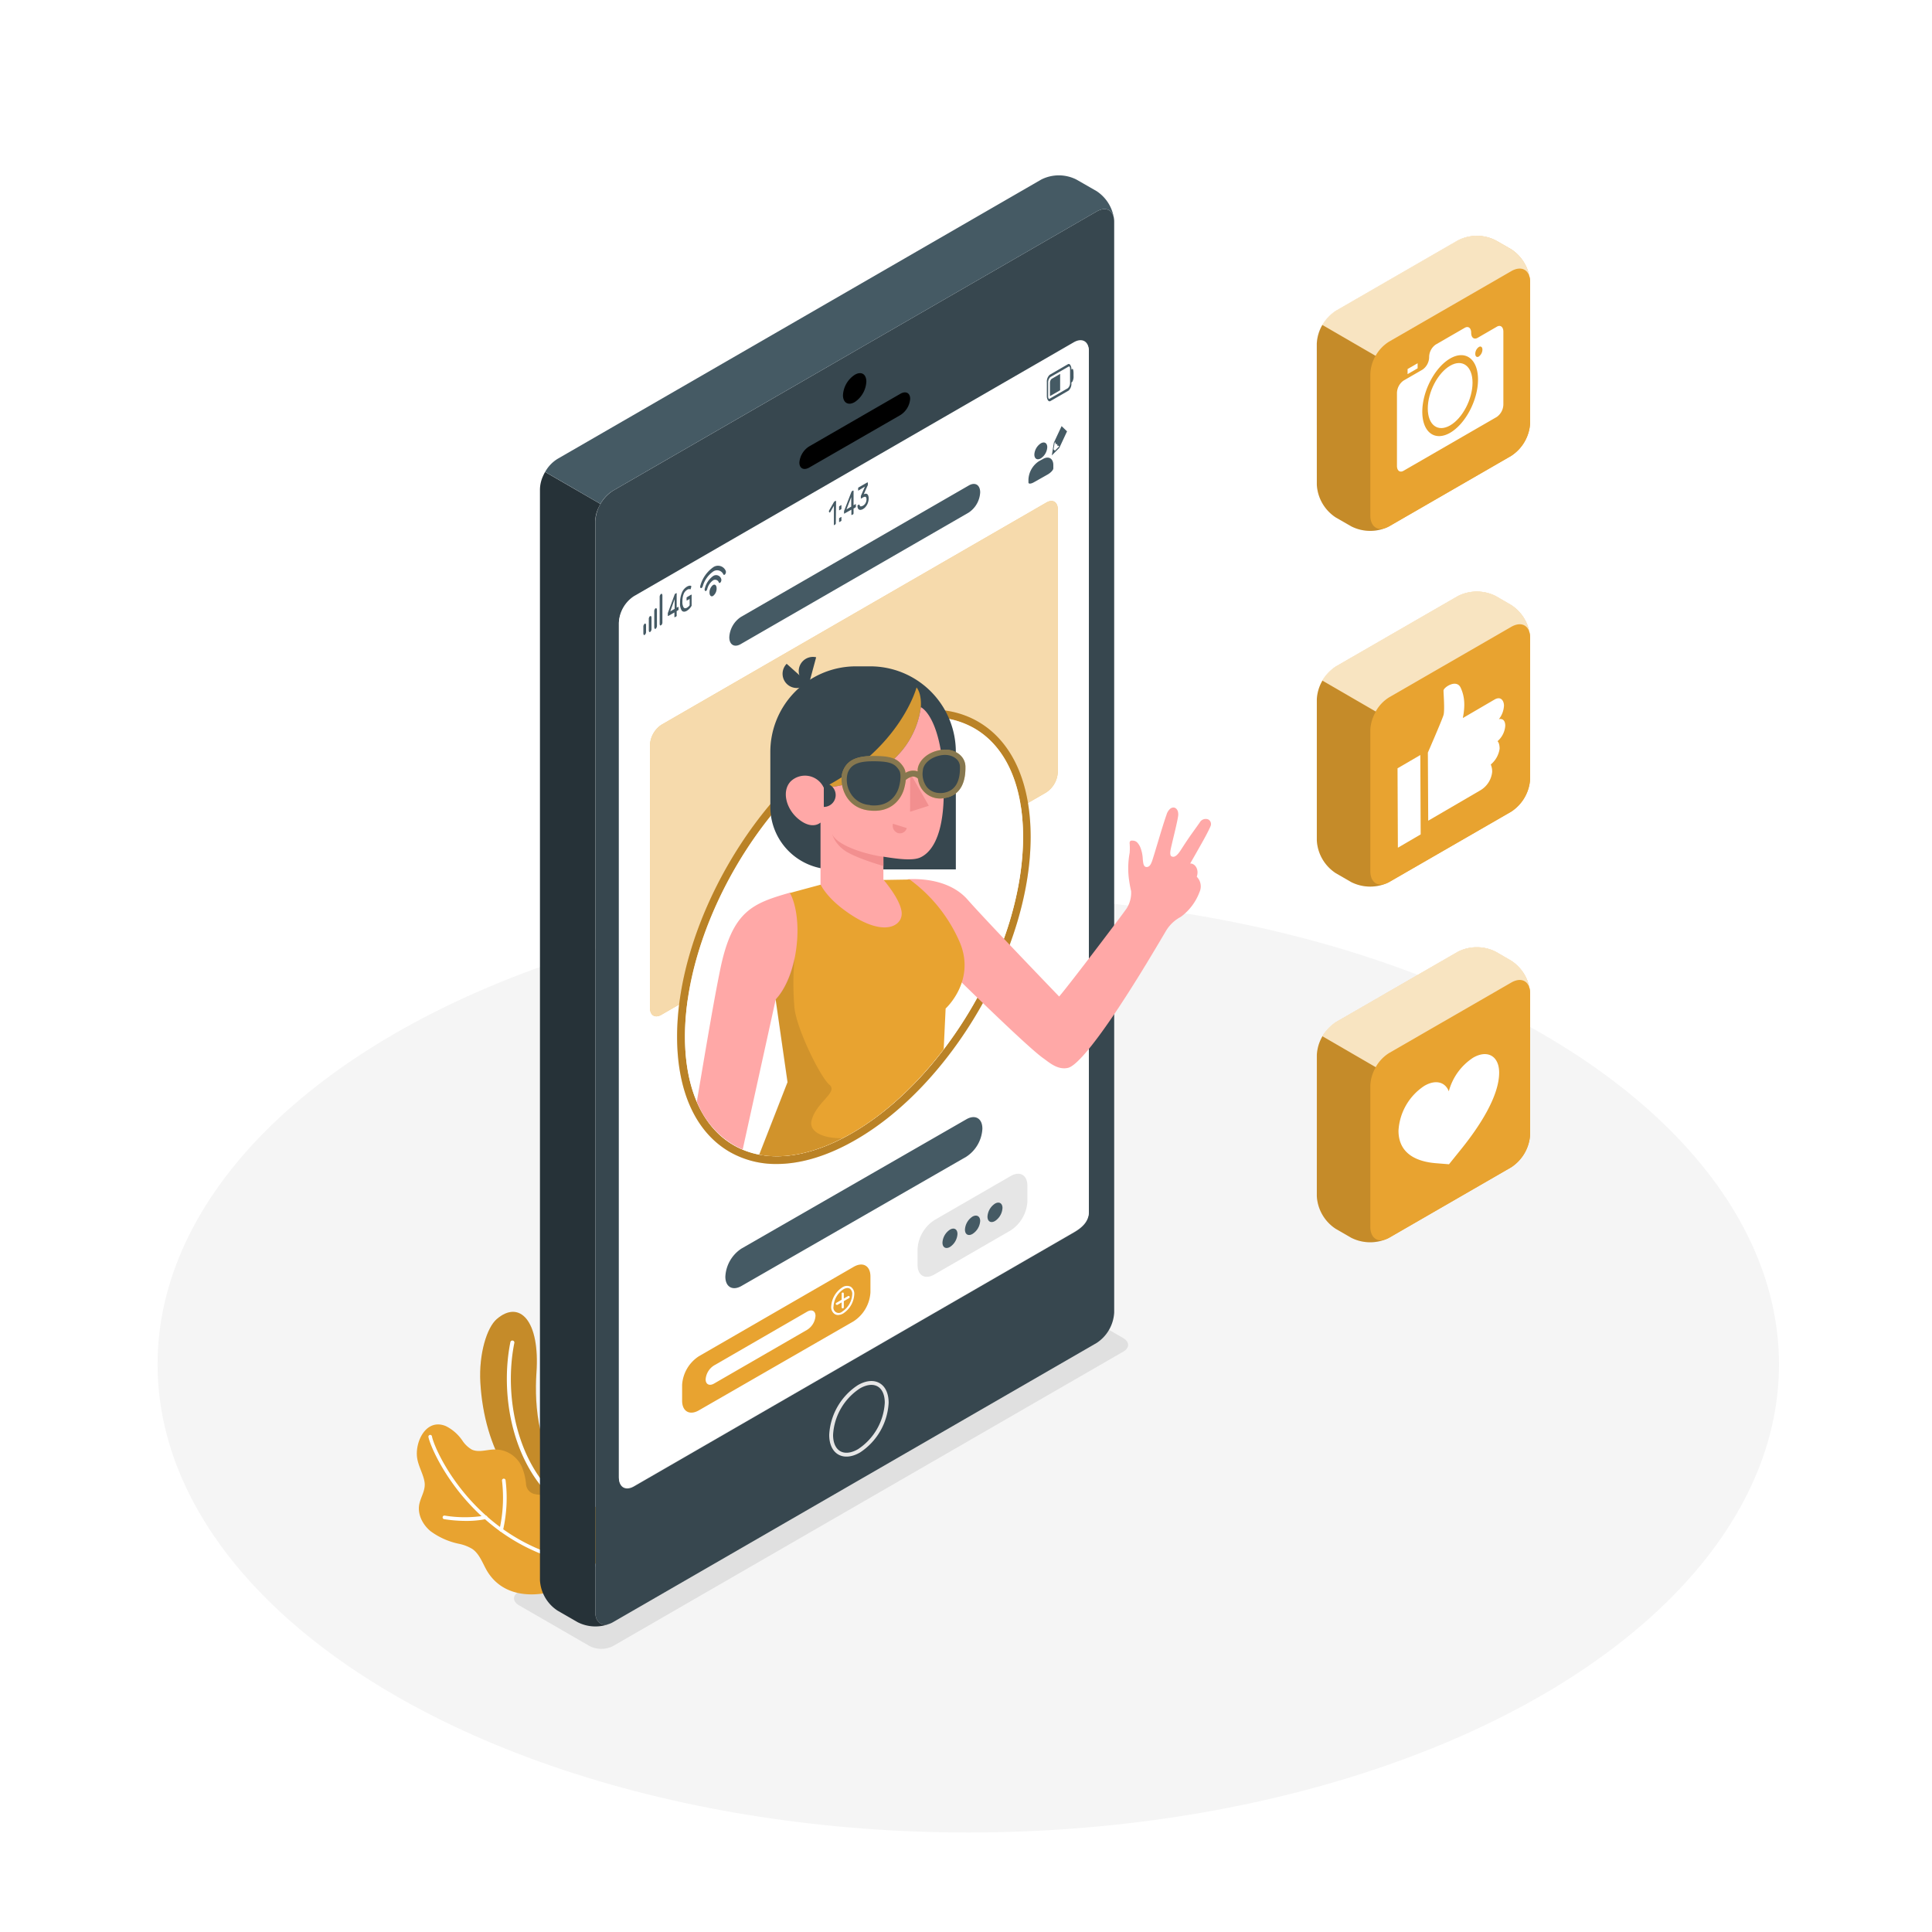 <svg class="animated" id="freepik_stories-profile-pic" xmlns="http://www.w3.org/2000/svg" viewBox="0 0 500 500" version="1.1" xmlns:xlink="http://www.w3.org/1999/xlink" xmlns:svgjs="http://svgjs.com/svgjs"><style>svg#freepik_stories-profile-pic:not(.animated) .animable {opacity: 0;}svg#freepik_stories-profile-pic.animated #freepik--Device--inject-430 {animation: 1.5s Infinite  linear floating;animation-delay: 0s;}            @keyframes floating {                0% {                    opacity: 1;                    transform: translateY(0px);                }                50% {                    transform: translateY(-10px);                }                100% {                    opacity: 1;                    transform: translateY(0px);                }            }        </style><g id="freepik--Floor--inject-430" class="animable" style="transform-origin: 250.59px 353.11px;"><ellipse id="freepik--floor--inject-430" cx="250.59" cy="353.11" rx="209.81" ry="121.14" style="fill: rgb(245, 245, 245); transform-origin: 250.59px 353.11px;" class="animable"></ellipse></g><g id="freepik--Shadows--inject-430" class="animable" style="transform-origin: 212.49px 380.841px;"><path d="M152.59,426l-18.31-10.57c-1.67-1-1.67-2.54,0-3.5l132-76.24a6.67,6.67,0,0,1,6.06,0L290.7,346.3c1.67,1,1.67,2.53,0,3.5L158.65,426A6.74,6.74,0,0,1,152.59,426Z" style="fill: rgb(224, 224, 224); transform-origin: 212.49px 380.841px;" id="elaajh1u091a9" class="animable"></path></g><g id="freepik--Plants--inject-430" class="animable" style="transform-origin: 132.989px 376.066px;"><g id="freepik--plants--inject-430" class="animable" style="transform-origin: 132.989px 376.066px;"><path d="M147.08,381.87c-7.74-4.59-8.84-18-8.25-26.58.95-13.55-4.39-19-10.29-13.9-2.55,2.21-4.63,9-4.23,16.34,1,17.54,9.4,31.23,21.7,35.51Z" style="fill: rgb(232, 163, 48); transform-origin: 135.67px 366.372px;" id="elkzsh1k749qb" class="animable"></path><g id="el1lnl1l993pji"><path d="M147.08,381.87c-7.74-4.59-8.84-18-8.25-26.58.95-13.55-4.39-19-10.29-13.9-2.55,2.21-4.63,9-4.23,16.34,1,17.54,9.4,31.23,21.7,35.51Z" style="opacity: 0.15; transform-origin: 135.67px 366.372px;" class="animable"></path></g><path d="M146,390.22a.48.48,0,0,1-.34-.11c-13.23-10.06-16.31-29.22-13.57-42.77a.51.51,0,0,1,.61-.4.51.51,0,0,1,.41.61c-2.68,13.24.3,31.94,13.18,41.74a.53.53,0,0,1,.1.73A.55.55,0,0,1,146,390.22Z" style="fill: rgb(255, 255, 255); transform-origin: 138.833px 368.575px;" id="elztl2p5znxjc" class="animable"></path><path d="M151.52,407.93c-7.37,5.29-20.09,7.69-25.5-1.42-1.16-2-1.9-4.32-3.77-5.63a10.71,10.71,0,0,0-3.5-1.35,18.79,18.79,0,0,1-7.32-3.26c-2.08-1.71-3.48-4.48-2.89-7.1.42-1.88,1.63-3.56,1.34-5.57s-1.59-4.09-1.92-6.26c-.63-4.17,2.31-10.41,7.44-8.26a11.3,11.3,0,0,1,4.27,3.75,7.43,7.43,0,0,0,2.38,2.29c1.82.89,4,0,6,0a7.61,7.61,0,0,1,7,4.49,15.58,15.58,0,0,1,1.08,4.31,2.83,2.83,0,0,0,2,2.68,6.45,6.45,0,0,0,3.18.09,24.28,24.28,0,0,1,3.17-.49,10.38,10.38,0,0,1,2.93.37,15.76,15.76,0,0,1,6.47,3.21c1.73,1.48,3.84,3.6,4.17,5.95C158.79,401.34,151.52,407.93,151.52,407.93Z" style="fill: rgb(232, 163, 48); transform-origin: 132.989px 390.634px;" id="ela3v209odyr5" class="animable"></path><path d="M153.93,405.52h-.05c-30.45-3.18-42.23-29.73-43-33.62a.46.46,0,0,1,.37-.54.45.45,0,0,1,.54.37c.71,3.8,12.26,29.74,42.15,32.87a.47.47,0,0,1,0,.93Z" style="fill: rgb(255, 255, 255); transform-origin: 132.607px 388.44px;" id="eljy2t2qpezjp" class="animable"></path><path d="M120.63,393.61a35.89,35.89,0,0,1-5.74-.46.47.47,0,0,1,.17-.92,32.24,32.24,0,0,0,10.49,0,.48.48,0,0,1,.56.36.47.47,0,0,1-.36.55A25.24,25.24,0,0,1,120.63,393.61Z" style="fill: rgb(255, 255, 255); transform-origin: 120.334px 392.916px;" id="eldkvljfi8kdn" class="animable"></path><path d="M129.72,396.39h-.11a.46.46,0,0,1-.35-.55,37.26,37.26,0,0,0,.66-12.63.46.46,0,0,1,.39-.53.46.46,0,0,1,.53.38,37.46,37.46,0,0,1-.67,13A.46.46,0,0,1,129.72,396.39Z" style="fill: rgb(255, 255, 255); transform-origin: 130.186px 389.532px;" id="elln9wdnueqr" class="animable"></path></g></g><g id="freepik--Icons--inject-430" class="animable" style="transform-origin: 368.385px 191.255px;"><path d="M345.7,80.45l31.6-18.24a10.78,10.78,0,0,1,9.8,0l4,2.3A10.87,10.87,0,0,1,396,73v36.48a10.84,10.84,0,0,1-4.9,8.49l-31.6,18.24a10.8,10.8,0,0,1-9.81,0l-4-2.3a10.83,10.83,0,0,1-4.9-8.49V88.94A10.83,10.83,0,0,1,345.7,80.45Z" style="fill: rgb(232, 163, 48); transform-origin: 368.395px 99.21px;" id="el32pltbtzdj9" class="animable"></path><path d="M359.5,136.22c-2.71,1.57-4.9.3-4.9-2.83V96.91a10.81,10.81,0,0,1,4.9-8.49l31.6-18.24c2.7-1.57,4.9-.3,4.9,2.83v36.48a10.84,10.84,0,0,1-4.9,8.49Z" style="fill: rgb(232, 163, 48); transform-origin: 375.3px 103.2px;" id="elinc0wxkytda" class="animable"></path><g id="elxjhz4w37qw"><path d="M340.8,125.43a10.83,10.83,0,0,0,4.9,8.49l4,2.3a10.94,10.94,0,0,0,9,.4c-2.3.87-4.06-.43-4.06-3.23V96.91A10.1,10.1,0,0,1,356,92.08l-13.8-8a10.1,10.1,0,0,0-1.43,4.83Z" style="opacity: 0.15; transform-origin: 349.735px 110.74px;" class="animable"></path></g><g id="elu0egeijn5qi"><path d="M395.94,72.19c-.35-2.52-2.38-3.43-4.85-2L359.5,88.41A10.16,10.16,0,0,0,356,92.08l-13.8-8a9.89,9.89,0,0,1,3.47-3.66l31.59-18.24a10.87,10.87,0,0,1,9.81,0l4,2.31A10.87,10.87,0,0,1,395.94,72.19Z" style="fill: rgb(255, 255, 255); opacity: 0.7; transform-origin: 369.07px 76.545px;" class="animable"></path></g><path d="M375.3,94.65c-3.2,1.84-5.79,6.81-5.79,11.07s2.59,6.22,5.79,4.37,5.79-6.8,5.79-11.06S378.49,92.8,375.3,94.65Z" style="fill: rgb(255, 255, 255); transform-origin: 375.3px 102.371px;" id="ely85un662o4b" class="animable"></path><polygon points="364.28 95.51 366.88 94 366.88 95.32 364.28 96.82 364.28 95.51" style="fill: rgb(255, 255, 255); transform-origin: 365.58px 95.41px;" id="elappg2xtf14w" class="animable"></polygon><path d="M387.37,84.56l-4.93,2.85c-.94.54-1.7,0-1.7-1.28s-.76-1.82-1.69-1.28l-7.5,4.33a4,4,0,0,0-1.69,3.24,4,4,0,0,1-1.7,3.23l-4.93,2.85a4.05,4.05,0,0,0-1.7,3.24v18.82c0,1.24.76,1.82,1.7,1.28l24.14-13.94a4.05,4.05,0,0,0,1.7-3.24V85.85C389.07,84.6,388.31,84,387.37,84.56ZM375.3,112c-4,2.3-7.21-.15-7.21-5.45s3.23-11.47,7.21-13.77,7.21.15,7.21,5.45S379.27,109.69,375.3,112Zm7.43-19.73c-.52.29-.93,0-.93-.7a2.18,2.18,0,0,1,.93-1.77c.51-.3.92,0,.92.7A2.23,2.23,0,0,1,382.73,92.25Z" style="fill: rgb(255, 255, 255); transform-origin: 375.3px 103.196px;" id="elgtque4vd5jr" class="animable"></path><path d="M345.7,172.5l31.6-18.24a10.85,10.85,0,0,1,9.8,0l4,2.31a10.84,10.84,0,0,1,4.9,8.49v36.48a10.84,10.84,0,0,1-4.9,8.49l-31.6,18.25a10.87,10.87,0,0,1-9.81,0l-4-2.31a10.83,10.83,0,0,1-4.9-8.49V181A10.83,10.83,0,0,1,345.7,172.5Z" style="fill: rgb(232, 163, 48); transform-origin: 368.395px 191.27px;" id="elmkuf2vcfedd" class="animable"></path><path d="M359.5,228.28c-2.71,1.56-4.9.29-4.9-2.84V189a10.83,10.83,0,0,1,4.9-8.49l31.6-18.24c2.7-1.57,4.9-.3,4.9,2.83v36.48a10.84,10.84,0,0,1-4.9,8.49Z" style="fill: rgb(232, 163, 48); transform-origin: 375.3px 195.272px;" id="elm1ooetwj5rk" class="animable"></path><g id="elj10fnbftesr"><path d="M340.8,217.48a10.83,10.83,0,0,0,4.9,8.49l4,2.31a11,11,0,0,0,9,.39c-2.3.87-4.06-.43-4.06-3.23V189a10.1,10.1,0,0,1,1.43-4.83l-13.8-8A10.1,10.1,0,0,0,340.8,181Z" style="opacity: 0.15; transform-origin: 349.75px 202.809px;" class="animable"></path></g><g id="elsocrl1zhv3"><path d="M395.94,164.24c-.35-2.52-2.38-3.43-4.85-2L359.5,180.47a10,10,0,0,0-3.47,3.66l-13.8-8a10,10,0,0,1,3.47-3.66l31.59-18.24a10.87,10.87,0,0,1,9.81,0l4,2.3A10.93,10.93,0,0,1,395.94,164.24Z" style="fill: rgb(255, 255, 255); opacity: 0.7; transform-origin: 369.085px 168.595px;" class="animable"></path></g><path d="M369.53,194.77s3.7-8.49,4.05-9.72,0-5.51,0-6.33,3.36-3.08,4.44-.74,1.17,4.73.56,7.85l8.19-4.78c1.73-1,2.45.42,2.46,1.54a6.15,6.15,0,0,1-1.32,3.53s1.64-.5,1.65,1.7a5.8,5.8,0,0,1-2,4s.53.4.54,1.93a6.47,6.47,0,0,1-2.29,4.1,4.63,4.63,0,0,1,.36,1.94,6.25,6.25,0,0,1-3,4.71l-13.55,7.9Z" style="fill: rgb(255, 255, 255); transform-origin: 379.545px 194.674px;" id="el16dizui9ylf" class="animable"></path><polygon points="361.77 219.39 367.67 215.94 367.58 195.4 361.68 198.84 361.77 219.39" style="fill: rgb(255, 255, 255); transform-origin: 364.675px 207.395px;" id="elkgfzjnionqk" class="animable"></polygon><path d="M345.7,264.55l31.6-18.24a10.85,10.85,0,0,1,9.8,0l4,2.31a10.84,10.84,0,0,1,4.9,8.49v36.48a10.87,10.87,0,0,1-4.9,8.5l-31.6,18.24a10.87,10.87,0,0,1-9.81,0l-4-2.31a10.81,10.81,0,0,1-4.9-8.49V273.05A10.85,10.85,0,0,1,345.7,264.55Z" style="fill: rgb(232, 163, 48); transform-origin: 368.395px 283.32px;" id="eldurag1954gk" class="animable"></path><path d="M396,257.11c0-3.13-2.2-4.39-4.9-2.83l-31.6,18.24a10.83,10.83,0,0,0-4.9,8.49V317.5c0,3.12,2.19,4.39,4.9,2.83l31.6-18.24a10.87,10.87,0,0,0,4.9-8.5Z" style="fill: rgb(232, 163, 48); transform-origin: 375.3px 287.304px;" id="elymy23msl2j" class="animable"></path><g id="el3eabgk2b9uh"><path d="M340.8,309.53a10.81,10.81,0,0,0,4.9,8.49l4,2.31a11,11,0,0,0,9,.39c-2.3.88-4.06-.43-4.06-3.22V281a10.1,10.1,0,0,1,1.43-4.83l-13.8-8a10.11,10.11,0,0,0-1.43,4.84Z" style="opacity: 0.15; transform-origin: 349.75px 294.834px;" class="animable"></path></g><g id="elktlkltlbvpo"><path d="M395.94,256.3c-.35-2.53-2.38-3.44-4.85-2L359.5,272.52a10.13,10.13,0,0,0-3.47,3.66l-13.79-8a9.94,9.94,0,0,1,3.46-3.66l31.59-18.24a10.87,10.87,0,0,1,9.81,0l4,2.3A10.91,10.91,0,0,1,395.94,256.3Z" style="fill: rgb(255, 255, 255); opacity: 0.7; transform-origin: 369.09px 260.645px;" class="animable"></path></g><path d="M375,301.31l-3.36-.27c-4.43-.35-9.71-2.1-9.71-8.42A14.86,14.86,0,0,1,368.65,281c2.89-1.67,5.36-1,6.3,1.43a15,15,0,0,1,6.31-8.71c3.71-2.14,6.72-.41,6.72,3.88,0,6.21-5.24,14.07-9.64,19.56Z" style="fill: rgb(255, 255, 255); transform-origin: 374.955px 287.056px;" id="elq2yzrht77ma" class="animable"></path></g><g id="freepik--Device--inject-430" class="animable animator-active" style="transform-origin: 226.573px 233.153px;"><g id="freepik--device--inject-430" class="animable" style="transform-origin: 214.045px 233.153px;"><path d="M283.8,54.74,158.62,127a10.1,10.1,0,0,0-4.55,7.89V417.2c0,2.9,2,4.09,4.55,2.63L283.8,347.56a10.06,10.06,0,0,0,4.55-7.88V57.36C288.35,54.46,286.31,53.28,283.8,54.74Zm-2,258.92c0,2.48-1.75,4.07-3.91,5.31L164.07,384.68c-2.15,1.24-3.9.24-3.9-2.25V161.28a8.66,8.66,0,0,1,3.9-6.77l113.82-65.7c2.16-1.25,3.91-.24,3.91,2.24Z" style="fill: rgb(55, 71, 79); transform-origin: 221.21px 237.284px;" id="elmd3n6fjwes" class="animable"></path><path d="M158.05,420.12a10.15,10.15,0,0,1-8.54-.29l-5.21-3a10.07,10.07,0,0,1-4.56-7.89V126.64a8.66,8.66,0,0,1,.78-3.4,11.28,11.28,0,0,1,.55-1.1,0,0,0,0,0,0,0l14.32,8.28h0a14,14,0,0,0-.79,1.66,8.29,8.29,0,0,0-.55,2.82V417.21C154.07,419.88,155.81,421.1,158.05,420.12Z" style="fill: rgb(38, 50, 56); transform-origin: 148.895px 271.532px;" id="el4elrvqvugbg" class="animable"></path><path d="M222.29,358.89c4-2.29,7.19-.44,7.19,4.15a15.91,15.91,0,0,1-7.19,12.45c-4,2.29-7.19.43-7.19-4.15A15.88,15.88,0,0,1,222.29,358.89Z" style="fill: none; stroke: rgb(230, 230, 230); stroke-miterlimit: 10; transform-origin: 222.29px 367.189px;" id="elgt217zkmuym" class="animable"></path><path d="M221.21,97c1.68-1,3-.19,3,1.76a6.77,6.77,0,0,1-3,5.29c-1.69,1-3.05.18-3.05-1.77A6.73,6.73,0,0,1,221.21,97Z" id="el7wci3nx2i6b" class="animable" style="transform-origin: 221.185px 100.524px;"></path><path d="M209.43,115.52,233,101.92c1.41-.82,2.55-.24,2.55,1.28a5.44,5.44,0,0,1-2.55,4.23L209.43,121c-1.41.81-2.55.23-2.55-1.29A5.44,5.44,0,0,1,209.43,115.52Z" id="elmtem23gjcei" class="animable" style="transform-origin: 221.215px 111.457px;"></path><path d="M281.8,313.43c0,2.48-1.75,4.06-3.91,5.31L164.07,384.45c-2.15,1.24-3.9.24-3.9-2.26V161.05a8.65,8.65,0,0,1,3.9-6.77l113.82-65.7c2.16-1.25,3.91-.24,3.91,2.24Z" style="fill: rgb(255, 255, 255); transform-origin: 220.985px 236.513px;" id="el0njf4riuizc" class="animable"></path><path d="M288.3,56.64c-.32-2.37-2.22-3.22-4.49-1.9L158.61,127a9.2,9.2,0,0,0-3.21,3.41l-14.32-8.28a9.21,9.21,0,0,1,3.22-3.38L269.47,46.47a10.08,10.08,0,0,1,9.11,0l5.23,3A10.19,10.19,0,0,1,288.3,56.64Z" style="fill: rgb(69, 90, 100); transform-origin: 214.69px 87.896px;" id="ell31x63zd7i" class="animable"></path><path d="M166.5,163.88v-1.62a1,1,0,0,1,.31-.82l.08-.05c.17-.1.31.11.31.46v1.62a1,1,0,0,1-.31.81l-.08.05C166.64,164.43,166.5,164.23,166.5,163.88Z" style="fill: rgb(69, 90, 100); transform-origin: 166.85px 162.86px;" id="elnxilqzxf8b" class="animable"></path><path d="M167.91,163.06v-2.8a1,1,0,0,1,.31-.81l.08,0c.17-.1.31.1.31.45v2.81a1,1,0,0,1-.31.81l-.09.05C168,163.62,167.91,163.41,167.91,163.06Z" style="fill: rgb(69, 90, 100); transform-origin: 168.26px 161.501px;" id="el3xkpdezsml8" class="animable"></path><path d="M169.32,162.25v-4a1,1,0,0,1,.31-.82l.08,0c.17-.1.31.11.31.46v4a1.06,1.06,0,0,1-.31.82l-.08.05C169.45,162.81,169.32,162.6,169.32,162.25Z" style="fill: rgb(69, 90, 100); transform-origin: 169.669px 160.086px;" id="elxdes7i1jdnr" class="animable"></path><path d="M170.72,161.44v-6.88a1.06,1.06,0,0,1,.31-.82l.09-.05c.17-.09.31.11.31.46V161a1,1,0,0,1-.31.81l-.09,0C170.86,162,170.72,161.79,170.72,161.44Z" style="fill: rgb(69, 90, 100); transform-origin: 171.076px 157.775px;" id="ely7cgapru45" class="animable"></path><path d="M174.54,159.7a.31.31,0,0,1,0-.2v-1l-1.58.91c-.09,0-.13,0-.13-.14v-.36a1.15,1.15,0,0,1,0-.2,1.36,1.36,0,0,1,.06-.2l1.68-4.58a.78.78,0,0,1,.08-.18.27.27,0,0,1,.11-.1l.22-.12c.06,0,.11-.05.14,0a.37.37,0,0,1,0,.22v3.53l.34-.2c.07,0,.12,0,.14,0a.39.39,0,0,1,0,.22v.24a.65.65,0,0,1,0,.26.29.29,0,0,1-.14.15l-.34.2v1a.55.55,0,0,1,0,.25.31.31,0,0,1-.14.16l-.27.15C174.61,159.73,174.57,159.74,174.54,159.7Zm.06-2.13v-2.52l-1.14,3.18Z" style="fill: rgb(69, 90, 100); transform-origin: 174.221px 156.618px;" id="el0oul56tdnt4b" class="animable"></path><path d="M176.42,158A3.31,3.31,0,0,1,176,156a6.6,6.6,0,0,1,.47-2.6,3.18,3.18,0,0,1,1.31-1.57,1.6,1.6,0,0,1,.63-.24.66.66,0,0,1,.49.07s0,0,0,.09a.26.26,0,0,1,0,.11l-.14.53a.33.33,0,0,1-.06.12h-.07a.87.87,0,0,0-.8.13,2.23,2.23,0,0,0-.9,1.08,5.06,5.06,0,0,0-.32,1.92,2.67,2.67,0,0,0,.31,1.56c.21.26.5.28.87.07a2.47,2.47,0,0,0,.38-.28,2,2,0,0,0,.31-.35v-1.64l-.65.38c-.07,0-.12,0-.14,0a.39.39,0,0,1,0-.22v-.23a.62.62,0,0,1,0-.26.29.29,0,0,1,.14-.15l1-.6c.07-.05.12,0,.16,0a.51.51,0,0,1,0,.26v2.34a1.22,1.22,0,0,1,0,.21.34.34,0,0,1-.07.15,3.43,3.43,0,0,1-1.24,1.24C177.16,158.39,176.72,158.37,176.42,158Z" style="fill: rgb(69, 90, 100); transform-origin: 177.494px 154.937px;" id="elc584fj1bol8" class="animable"></path><path d="M277,94.46c-.18-.26-.4-.33-.63-.2L271.65,97a2.41,2.41,0,0,0-.73,1.91v3.54a2,2,0,0,0,.28,1.13.6.6,0,0,0,.25.23.38.38,0,0,0,.37,0l4.74-2.73a2.41,2.41,0,0,0,.72-1.91V95.59A2.08,2.08,0,0,0,277,94.46Zm-5.64,8.65a1,1,0,0,1-.1-.51V99.06a1.91,1.91,0,0,1,.55-1.46l4.74-2.73a.21.21,0,0,1,.2,0s.05,0,.08.07a1,1,0,0,1,.1.52V99a1.89,1.89,0,0,1-.56,1.46l-4.73,2.73A.19.19,0,0,1,271.37,103.11Z" style="fill: rgb(69, 90, 100); transform-origin: 274.1px 99.027px;" id="elfystsemhxgm" class="animable"></path><path d="M274.36,96.77V101l-2.55,1.47s-.07,0-.08,0a.61.61,0,0,0,0-.14V99.14a1.45,1.45,0,0,1,.41-1.08Z" style="fill: rgb(69, 90, 100); transform-origin: 273.044px 99.62px;" id="ely8v70mmpmml" class="animable"></path><path d="M277.52,95.48c.17-.1.31.4.31,1.13v.66a2.7,2.7,0,0,1-.31,1.53l-.32.21V95.67Z" style="fill: rgb(69, 90, 100); transform-origin: 277.521px 97.239px;" id="elkqa3h0wq5vi" class="animable"></path><path d="M185.46,152.28a2.44,2.44,0,0,1-.92,1.95c-.51.29-.92-.11-.92-.89a2.4,2.4,0,0,1,.92-1.94C185.05,151.11,185.46,151.5,185.46,152.28Z" style="fill: rgb(69, 90, 100); transform-origin: 184.54px 152.814px;" id="eluz8mbom6b" class="animable"></path><path d="M184.54,149.09a5.55,5.55,0,0,0-2.13,3.2.61.61,0,0,0,.09.65h0c.17.11.43-.12.53-.48a3.89,3.89,0,0,1,1.5-2.26,1,1,0,0,1,1.5.53c.1.24.36.17.53-.14h0a1,1,0,0,0,.09-.76A1.38,1.38,0,0,0,184.54,149.09Z" style="fill: rgb(69, 90, 100); transform-origin: 184.521px 150.906px;" id="elgz3ubcusqw" class="animable"></path><path d="M184.54,146.83a8.62,8.62,0,0,0-3.27,4.66c-.11.3-.08.61.07.7h0c.17.1.41-.11.53-.45a7,7,0,0,1,2.67-3.81,1.77,1.77,0,0,1,2.67.73c.12.21.36.14.53-.16h0a.91.91,0,0,0,.07-.79A2.17,2.17,0,0,0,184.54,146.83Z" style="fill: rgb(69, 90, 100); transform-origin: 184.537px 149.313px;" id="elnxnopz0o3fo" class="animable"></path><path d="M216.31,135.42a.49.49,0,0,1-.05.19.29.29,0,0,1-.11.13l-.23.14a.09.09,0,0,1-.11,0,.2.2,0,0,1,0-.14V130.9l-.93,1.61a.26.26,0,0,1-.11.12.09.09,0,0,1-.1,0l-.14-.19a.27.27,0,0,1,0-.16.76.76,0,0,1,.06-.2l1.22-2.13a.31.31,0,0,1,.09-.12l.09-.06.23-.13a.09.09,0,0,1,.11,0,.2.2,0,0,1,.05.14Z" style="fill: rgb(69, 90, 100); transform-origin: 215.449px 132.76px;" id="el9y0s8vdat94" class="animable"></path><path d="M217.65,130.75a.09.09,0,0,1,.11,0,.21.21,0,0,1,0,.15v.58a.48.48,0,0,1,0,.2.36.36,0,0,1-.11.13l-.38.22a.09.09,0,0,1-.11,0,.2.2,0,0,1,0-.14v-.59a.43.43,0,0,1,0-.19.29.29,0,0,1,.11-.13Zm0,3.06a.09.09,0,0,1,.11,0,.21.21,0,0,1,0,.15v.58a.41.41,0,0,1,0,.19.33.33,0,0,1-.11.14l-.38.22a.09.09,0,0,1-.11,0,.2.2,0,0,1,0-.14v-.59a.43.43,0,0,1,0-.19.25.25,0,0,1,.11-.13Z" style="fill: rgb(69, 90, 100); transform-origin: 217.461px 132.92px;" id="el5rq9srabunk" class="animable"></path><path d="M220.45,133.26a.09.09,0,0,1-.11,0,.18.18,0,0,1,0-.14V131.9l-1.79,1a.09.09,0,0,1-.11,0,.2.2,0,0,1,0-.14v-.32a.53.53,0,0,1,0-.16.82.82,0,0,1,.06-.19l1.8-4.66a1,1,0,0,1,.1-.21.3.3,0,0,1,.12-.13l.22-.13s.08,0,.11,0a.18.18,0,0,1,.05.14v3.66l.49-.28s.07,0,.11,0,0,.07,0,.13V131a.43.43,0,0,1,0,.19.42.42,0,0,1-.11.14l-.49.28v1.21a.45.45,0,0,1-.05.19.21.21,0,0,1-.11.13Zm-.15-2.15v-2.47l-1.24,3.19Z" style="fill: rgb(69, 90, 100); transform-origin: 219.973px 130.119px;" id="elryymfq7myil" class="animable"></path><path d="M222.43,130.63a1.69,1.69,0,0,0,.08.24.39.39,0,0,0,.15.16.47.47,0,0,0,.27,0,1.23,1.23,0,0,0,.44-.18,1.62,1.62,0,0,0,.34-.26,1.8,1.8,0,0,0,.28-.37,1.51,1.51,0,0,0,.18-.45,1.85,1.85,0,0,0,.08-.54,1.2,1.2,0,0,0-.07-.43.41.41,0,0,0-.18-.22.45.45,0,0,0-.28,0,1.22,1.22,0,0,0-.35.14l-.47.28a.11.11,0,0,1-.11,0,.2.2,0,0,1,0-.14v-.32a.47.47,0,0,1,0-.16l.05-.15,1-2.3-1.64,1a.08.08,0,0,1-.11,0,.18.18,0,0,1,0-.14v-.31a.48.48,0,0,1,0-.2.36.36,0,0,1,.11-.13l2.24-1.29a.08.08,0,0,1,.11,0,.23.23,0,0,1,.05.15v.31a.51.51,0,0,1,0,.17c0,.06,0,.12-.07.19l-1,2.25a1.15,1.15,0,0,1,.52-.16.55.55,0,0,1,.4.12.8.8,0,0,1,.26.42,1.91,1.91,0,0,1,.1.68,3.15,3.15,0,0,1-.12.87,3.09,3.09,0,0,1-.3.77,3.59,3.59,0,0,1-.45.63,2.27,2.27,0,0,1-.55.45,1.48,1.48,0,0,1-.66.24.66.66,0,0,1-.45-.09.74.74,0,0,1-.27-.35,1.36,1.36,0,0,1-.09-.51.34.34,0,0,1,0-.16.21.21,0,0,1,.08-.1l.26-.15c.05,0,.08,0,.1,0A.19.19,0,0,1,222.43,130.63Z" style="fill: rgb(69, 90, 100); transform-origin: 223.361px 128.398px;" id="elxa97brpztd9" class="animable"></path></g><path d="M191.89,323.13l58.19-33.45c2.3-1.33,4.16-.25,4.16,2.41v.05a9.22,9.22,0,0,1-4.16,7.22l-58.19,33.45c-2.3,1.32-4.17.25-4.17-2.41v0A9.22,9.22,0,0,1,191.89,323.13Z" style="fill: rgb(69, 90, 100); transform-origin: 220.98px 311.243px;" id="elgycntzpq6b" class="animable"></path><path d="M191.74,159.67l58.93-34c1.68-1,3-.19,3,1.75v0a6.69,6.69,0,0,1-3,5.25l-58.93,34c-1.67,1-3,.19-3-1.75v0A6.72,6.72,0,0,1,191.74,159.67Z" style="fill: rgb(69, 90, 100); transform-origin: 221.205px 146.17px;" id="elrtsalpayv3" class="animable"></path><path d="M269.36,114.74c.92-.53,1.67-.1,1.67,1a3.7,3.7,0,0,1-1.67,2.89c-.92.54-1.67.1-1.67-1A3.71,3.71,0,0,1,269.36,114.74Z" style="fill: rgb(69, 90, 100); transform-origin: 269.36px 116.687px;" id="el67nnu8cl0nf" class="animable"></path><path d="M269.91,118.79l-1,.55a6,6,0,0,0-2.75,4.75v.77c0,.42.65.39,1.45-.07l3.54-2c.8-.46,1.45-1.17,1.45-1.57v-.74C272.65,118.69,271.42,117.91,269.91,118.79Z" style="fill: rgb(69, 90, 100); transform-origin: 269.381px 121.792px;" id="el4igcmdkrqas" class="animable"></path><path d="M276.15,111.63l-1.41-1.35-2,4.28h0l-.53,3.3h0l1.94-1.94Zm-2.14,4-1,1-.35-.33.28-1.72.06-.13c.14,0,.2.2.2.52.32-.19.47,0,.47.45.2-.11.34-.08.41.09Z" style="fill: rgb(69, 90, 100); transform-origin: 274.18px 114.07px;" id="el48h2ouhdu4v" class="animable"></path><path d="M171.21,187.55l99.55-57.47c1.67-1,3-.19,3,1.75v68a6.69,6.69,0,0,1-3,5.25L171.21,262.6c-1.68,1-3,.18-3-1.75V192.8A6.69,6.69,0,0,1,171.21,187.55Z" style="fill: rgb(232, 163, 48); transform-origin: 220.985px 196.339px;" id="el8iioul9u9hb" class="animable"></path><g id="elvmyot297sz"><path d="M171.21,187.55l99.55-57.47c1.67-1,3-.19,3,1.75v68a6.69,6.69,0,0,1-3,5.25L171.21,262.6c-1.68,1-3,.18-3-1.75V192.8A6.69,6.69,0,0,1,171.21,187.55Z" style="fill: rgb(255, 255, 255); opacity: 0.6; transform-origin: 220.985px 196.339px;" class="animable"></path></g><path d="M180.86,351l40.08-23.15c2.39-1.38,4.33-.26,4.33,2.5v4.08a9.59,9.59,0,0,1-4.33,7.5L180.86,365c-2.39,1.38-4.33.26-4.33-2.5v-4.07A9.53,9.53,0,0,1,180.86,351Z" style="fill: rgb(232, 163, 48); transform-origin: 200.9px 346.425px;" id="elll2r4mst1x" class="animable"></path><path d="M184.79,353.38l24.1-13.92c1.2-.69,2.16-.2,2.16,1.1a4.62,4.62,0,0,1-2.16,3.59l-24.1,13.92c-1.2.69-2.17.2-2.17-1.1A4.64,4.64,0,0,1,184.79,353.38Z" style="fill: rgb(255, 255, 255); transform-origin: 196.835px 348.765px;" id="el8frh9uu7sov" class="animable"></path><path d="M219.48,335.42l-1.1.64v-1.28a.29.29,0,0,0-.28-.28.28.28,0,0,0-.28.28v1.6l-1.39.8a.28.28,0,0,0-.1.38.29.29,0,0,0,.25.14l.14,0,1.1-.64v1.27a.27.27,0,0,0,.28.28.28.28,0,0,0,.28-.28v-1.6l1.38-.79a.29.29,0,0,0,.11-.39A.29.29,0,0,0,219.48,335.42Z" style="fill: rgb(255, 255, 255); transform-origin: 218.099px 336.555px;" id="el8v3hr50lutb" class="animable"></path><path d="M220.15,333a2.15,2.15,0,0,0-2.19.19,6.25,6.25,0,0,0-2.84,4.91,2.16,2.16,0,0,0,.93,2,1.62,1.62,0,0,0,.84.22,2.76,2.76,0,0,0,1.35-.41,6.29,6.29,0,0,0,2.84-4.91A2.15,2.15,0,0,0,220.15,333ZM218,339.41a1.37,1.37,0,0,1-2.28-1.31,5.67,5.67,0,0,1,2.56-4.43,2.16,2.16,0,0,1,1.06-.33,1.2,1.2,0,0,1,.57.14,1.67,1.67,0,0,1,.64,1.51A5.64,5.64,0,0,1,218,339.41Z" style="fill: rgb(255, 255, 255); transform-origin: 218.1px 336.553px;" id="elysh1ker5ugc" class="animable"></path><path d="M201,301.24a24,24,0,0,1-12.16-3.13c-8.77-5.07-13.61-15.66-13.61-29.84,0-28.81,20.3-64,45.25-78.37,12.28-7.09,23.87-8.2,32.64-3.14s13.61,15.66,13.61,29.84c0,28.81-20.3,64-45.25,78.37C214.27,299.14,207.3,301.24,201,301.24Zm40-115.61c-6,0-12.58,2-19.48,6-24.4,14.09-44.25,48.47-44.25,76.64,0,13.43,4.48,23.41,12.61,28.11s19,3.58,30.64-3.14c24.4-14.08,44.25-48.47,44.25-76.64,0-13.43-4.48-23.41-12.61-28.11A22,22,0,0,0,241,185.63Z" style="fill: rgb(232, 163, 48); transform-origin: 220.98px 242.438px;" id="ele3w7qlm7vst" class="animable"></path><g id="elljbqbnitoj"><g style="opacity: 0.2; transform-origin: 220.98px 242.438px;" class="animable"><path d="M201,301.24a24,24,0,0,1-12.16-3.13c-8.77-5.07-13.61-15.66-13.61-29.84,0-28.81,20.3-64,45.25-78.37,12.28-7.09,23.87-8.2,32.64-3.14s13.61,15.66,13.61,29.84c0,28.81-20.3,64-45.25,78.37C214.27,299.14,207.3,301.24,201,301.24Zm40-115.61c-6,0-12.58,2-19.48,6-24.4,14.09-44.25,48.47-44.25,76.64,0,13.43,4.48,23.41,12.61,28.11s19,3.58,30.64-3.14c24.4-14.08,44.25-48.47,44.25-76.64,0-13.43-4.48-23.41-12.61-28.11A22,22,0,0,0,241,185.63Z" id="elzsll6ova0n" class="animable" style="transform-origin: 220.98px 242.438px;"></path></g></g><path d="M241,185.63c-6,0-12.58,2-19.48,6-24.4,14.09-44.25,48.47-44.25,76.64,0,13.43,4.48,23.41,12.61,28.11s19,3.58,30.64-3.14c24.4-14.08,44.25-48.47,44.25-76.64,0-13.43-4.48-23.41-12.61-28.11A22,22,0,0,0,241,185.63Z" style="fill: rgb(255, 255, 255); transform-origin: 221.02px 242.435px;" id="el3vio8h3pwkq" class="animable"></path><path d="M210.77,245.58a16.25,16.25,0,0,1-10,13h0l-8.56,38.9a23.8,23.8,0,0,1-2.32-1.15,23,23,0,0,1-9.55-11.25c2.49-14.69,4.29-25.53,6-33.93,3.13-15.54,8.5-17.35,18.13-20.14C204.4,231.06,212.23,236.1,210.77,245.58Z" style="fill: rgb(255, 168, 167); transform-origin: 195.646px 264.245px;" id="eldg7hiy5bfy6" class="animable"></path><path d="M303.26,221.65c.88.42,1.76-.78,2.36-1.7,2.47-3.86,3.18-4.66,4.89-7.12a1.75,1.75,0,0,1,2.23-.74,1.37,1.37,0,0,1,.51,1.81c-.21.52-.85,1.79-1.39,2.78-.91,1.69-3.84,6.8-3.84,6.8,1.2-.06,2.38,1.47,1.7,3.42a3.53,3.53,0,0,1,.7,4,14.06,14.06,0,0,1-4.84,6.39,9.71,9.71,0,0,0-3.83,3.63c-2.37,4-10.67,18.26-17.7,27.65-1.45,1.93-5.49,7.25-7.61,7.78-2.69.67-5-1.46-6.4-2.45-4.88-3.38-30.1-28.44-30.1-28.44-7.84-11-5.86-17.92-4.8-17.93s10.06-.63,15.27,5.29c4.81,5.48,23.7,25.08,23.7,25.08,2.87-3.37,16.69-21.59,17.52-22.89a7.59,7.59,0,0,0,1.1-4.39,33.72,33.72,0,0,1-.62-3.56,22.09,22.09,0,0,1,.24-6.33,15.47,15.47,0,0,0,0-2.47.73.73,0,0,1,.16-.59.64.64,0,0,1,.49-.12c1.07,0,1.47.54,2,1.47a9,9,0,0,1,.75,3.35c.1.89.15,1.85.83,2,1,.14,1.32-.92,1.55-1.44.8-2.37,2.76-9.31,3.74-12a3.34,3.34,0,0,1,1-1.65c.88-.64,1.76-.18,2,.87a3.13,3.13,0,0,1,0,1.22c-.33,2.1-1.71,7.34-1.95,8.71C302.84,220.63,302.77,221.52,303.26,221.65Z" style="fill: rgb(255, 168, 167); transform-origin: 273.759px 242.732px;" id="eleuru4mxw08m" class="animable"></path><path d="M244.73,261l-.5,10.54h0c-6.86,9-15,16.67-23.74,21.71s-17,6.91-24,5.59l7.33-18.77-3.08-21.43h0c.33-.28,4.1-4.07,5.31-13,1.16-8.56-1-13.67-1.65-14.52.35-.11,8-2.17,8-2.17l16.28-1.22,6.75-.11a39.5,39.5,0,0,1,13.07,16.51C252.47,254,244.73,261,244.73,261Z" style="fill: rgb(232, 163, 48); transform-origin: 223.061px 263.435px;" id="elfrxx15ga8o" class="animable"></path><g id="elc3x1nlxpm8d"><path d="M210,290.14c1.08-4.83,7-7.44,4.67-9.39s-8.37-14.16-9.05-19.77a75,75,0,0,1,0-13.09h0c-1.49,7.3-4.63,10.47-4.93,10.73h0l3.08,21.43-7.33,18.77c6.37,1.19,13.76-.24,21.56-4.26C213,294.66,209.41,292.9,210,290.14Z" style="opacity: 0.1; transform-origin: 207.22px 273.558px;" class="animable"></path></g><path d="M221.51,172.45h3.71a22.15,22.15,0,0,1,22.15,22.15V225a0,0,0,0,1,0,0H215.54a16.18,16.18,0,0,1-16.18-16.18V194.6A22.15,22.15,0,0,1,221.51,172.45Z" style="fill: rgb(55, 71, 79); transform-origin: 223.365px 198.725px;" id="eledz9zv6xsld" class="animable"></path><g id="el9naabu09ts5"><path d="M238.31,183A22.19,22.19,0,0,1,227,199.6c-7.86,4.39-13.8,4.22-13.8,4.22,19.92-10.31,24-25.91,24-25.91C238.62,179.64,238.31,183,238.31,183Z" style="fill: rgb(232, 163, 48); opacity: 0.9; transform-origin: 225.769px 190.865px;" class="animable"></path></g><path d="M238.31,183c2.74,1.59,6.16,8.43,5.93,22.81-.19,12.19-4.12,15.22-6.09,16.11s-5.81.38-9.53-.21l0,5.94s5,5.72,4.73,9.07-5.45,5.83-15-1.31c-4.67-3.48-6-6.54-6-6.54l0-16s-2.17,2.14-5.91-1.07c-3.08-2.66-4.15-7.17-1.78-9.61a5.35,5.35,0,0,1,8.51,1.63s5.93.17,13.8-4.22A22.21,22.21,0,0,0,238.31,183Z" style="fill: rgb(255, 168, 167); transform-origin: 223.81px 211.505px;" id="elo6of7ah5z5" class="animable"></path><path d="M230.62,202.86a1.53,1.53,0,1,1-3.06.17,1.55,1.55,0,0,1,1.43-1.67A1.57,1.57,0,0,1,230.62,202.86Z" style="fill: rgb(38, 50, 56); transform-origin: 229.089px 202.92px;" id="eltm4sg18epfh" class="animable"></path><path d="M231.1,213.19l3.57,1.11a1.83,1.83,0,0,1-2.31,1.29A2,2,0,0,1,231.1,213.19Z" style="fill: rgb(242, 143, 143); transform-origin: 232.851px 214.431px;" id="elmmim67tviy7" class="animable"></path><path d="M243.15,198.07,240,195.94a1.82,1.82,0,0,1,2.57-.55A2,2,0,0,1,243.15,198.07Z" style="fill: rgb(38, 50, 56); transform-origin: 241.718px 196.573px;" id="elcgeja0cxc4r" class="animable"></path><path d="M242.46,201.67a1.53,1.53,0,1,1-1.62-1.51A1.58,1.58,0,0,1,242.46,201.67Z" style="fill: rgb(38, 50, 56); transform-origin: 240.93px 201.688px;" id="eldjq0fq1sy3" class="animable"></path><polygon points="235.55 200.08 235.53 210.07 240.38 208.53 235.55 200.08" style="fill: rgb(242, 143, 143); transform-origin: 237.955px 205.075px;" id="eltbe4a10h938" class="animable"></polygon><path d="M228.62,221.73c-3.93-.49-12-2.75-13.29-5.93a8.32,8.32,0,0,0,2.86,4c2.42,2.05,10.44,4.32,10.44,4.32Z" style="fill: rgb(242, 143, 143); transform-origin: 221.98px 219.96px;" id="elwryf1maqm3n" class="animable"></path><path d="M249.85,198.34c-.07-2.79-2.9-4.66-6-4.3-3.83.45-6.18,2.92-6.36,5.12,0,.17,0,.32,0,.48a3.54,3.54,0,0,0-1.57-.18,4.09,4.09,0,0,0-1.57.55,3.69,3.69,0,0,0-.45-1.37c-1.46-2.36-3.29-3-7.76-3s-6.9,1.09-8,3.91.24,9.24,6.43,10.15,8.69-3.08,9.39-5.52a13.57,13.57,0,0,0,.45-2.32,4.17,4.17,0,0,1,1.68-.89,1.92,1.92,0,0,1,1.48.54,5.75,5.75,0,0,0,7,5C249,205.75,249.93,201.76,249.85,198.34Z" style="fill: rgb(232, 163, 48); transform-origin: 233.823px 201.914px;" id="eldzosxd85f1c" class="animable"></path><g id="elfd35fzw55rt"><path d="M249.85,198.34c-.07-2.79-2.9-4.66-6-4.3-3.83.45-6.18,2.92-6.36,5.12,0,.17,0,.32,0,.48a3.54,3.54,0,0,0-1.57-.18,4.09,4.09,0,0,0-1.57.55,3.69,3.69,0,0,0-.45-1.37c-1.46-2.36-3.29-3-7.76-3s-6.9,1.09-8,3.91.24,9.24,6.43,10.15,8.69-3.08,9.39-5.52a13.57,13.57,0,0,0,.45-2.32,4.17,4.17,0,0,1,1.68-.89,1.92,1.92,0,0,1,1.48.54,5.75,5.75,0,0,0,7,5C249,205.75,249.93,201.76,249.85,198.34Z" style="fill: rgb(69, 90, 100); opacity: 0.6; transform-origin: 233.823px 201.914px;" class="animable"></path></g><path d="M225.2,208.36l-.46-.06a6.16,6.16,0,0,1-4.65-3.07,6.65,6.65,0,0,1-.7-5.21c.73-1.84,2.16-3.06,6.74-3a22.14,22.14,0,0,1,2.5.11c2.44.25,3.29,1,4.1,2.27.39.62.5,2.23-.12,4.41-.25.87-1.77,5.18-7.41,4.59Z" style="fill: rgb(55, 71, 79); transform-origin: 226.096px 202.737px;" id="elpoaj0be6x3" class="animable"></path><path d="M242.79,205.21a4.31,4.31,0,0,1-2.95-1.56,5.67,5.67,0,0,1-1-4.32c.14-1.68,2.1-3.57,5.16-3.93a5.15,5.15,0,0,1,1.11,0c1.56.16,3.27,1.16,3.32,3,.1,4-1.32,6.29-4.2,6.78A5.37,5.37,0,0,1,242.79,205.21Z" style="fill: rgb(55, 71, 79); transform-origin: 243.595px 200.307px;" id="elj6rlktte5ma" class="animable"></path><path d="M209.07,176.69a3.68,3.68,0,1,1-5.48-4.9Z" style="fill: rgb(55, 71, 79); transform-origin: 205.8px 174.922px;" id="elfp5lyuavyop" class="animable"></path><path d="M209.3,177.2a3.68,3.68,0,0,1,1.92-7.1Z" style="fill: rgb(55, 71, 79); transform-origin: 208.965px 173.603px;" id="elslslpqgahu" class="animable"></path><path d="M213.2,208.83a3.07,3.07,0,1,0,0-6.14Z" style="fill: rgb(55, 71, 79); transform-origin: 214.735px 205.76px;" id="elbb58iz9vz4m" class="animable"></path><path d="M241.79,315.78l19.77-11.42c2.39-1.38,4.33-.26,4.33,2.5v4.07a9.58,9.58,0,0,1-4.33,7.5l-19.77,11.42c-2.39,1.38-4.33.26-4.33-2.5v-4.07A9.58,9.58,0,0,1,241.79,315.78Z" style="fill: rgb(230, 230, 230); transform-origin: 251.675px 317.105px;" id="elss83jq4bclp" class="animable"></path><path d="M245.85,318.23c1.07-.62,1.94-.12,1.94,1.12a4.29,4.29,0,0,1-1.94,3.36c-1.07.62-1.94.12-1.94-1.12A4.29,4.29,0,0,1,245.85,318.23Z" style="fill: rgb(69, 90, 100); transform-origin: 245.85px 320.47px;" id="elw77s5ifjqlo" class="animable"></path><path d="M251.67,314.86c1.08-.61,2-.11,2,1.13a4.29,4.29,0,0,1-2,3.36c-1.07.62-1.94.12-1.94-1.12A4.31,4.31,0,0,1,251.67,314.86Z" style="fill: rgb(69, 90, 100); transform-origin: 251.7px 317.108px;" id="el8hn1ktpn5b" class="animable"></path><path d="M257.5,311.5c1.07-.62,1.94-.11,1.94,1.12A4.31,4.31,0,0,1,257.5,316c-1.07.62-1.94.11-1.94-1.13A4.3,4.3,0,0,1,257.5,311.5Z" style="fill: rgb(69, 90, 100); transform-origin: 257.5px 313.75px;" id="elqcf77p2t3s" class="animable"></path></g><defs>     <filter id="active" height="200%">         <feMorphology in="SourceAlpha" result="DILATED" operator="dilate" radius="2"></feMorphology>                <feFlood flood-color="#32DFEC" flood-opacity="1" result="PINK"></feFlood>        <feComposite in="PINK" in2="DILATED" operator="in" result="OUTLINE"></feComposite>        <feMerge>            <feMergeNode in="OUTLINE"></feMergeNode>            <feMergeNode in="SourceGraphic"></feMergeNode>        </feMerge>    </filter>    <filter id="hover" height="200%">        <feMorphology in="SourceAlpha" result="DILATED" operator="dilate" radius="2"></feMorphology>                <feFlood flood-color="#ff0000" flood-opacity="0.5" result="PINK"></feFlood>        <feComposite in="PINK" in2="DILATED" operator="in" result="OUTLINE"></feComposite>        <feMerge>            <feMergeNode in="OUTLINE"></feMergeNode>            <feMergeNode in="SourceGraphic"></feMergeNode>        </feMerge>            <feColorMatrix type="matrix" values="0   0   0   0   0                0   1   0   0   0                0   0   0   0   0                0   0   0   1   0 "></feColorMatrix>    </filter></defs></svg>